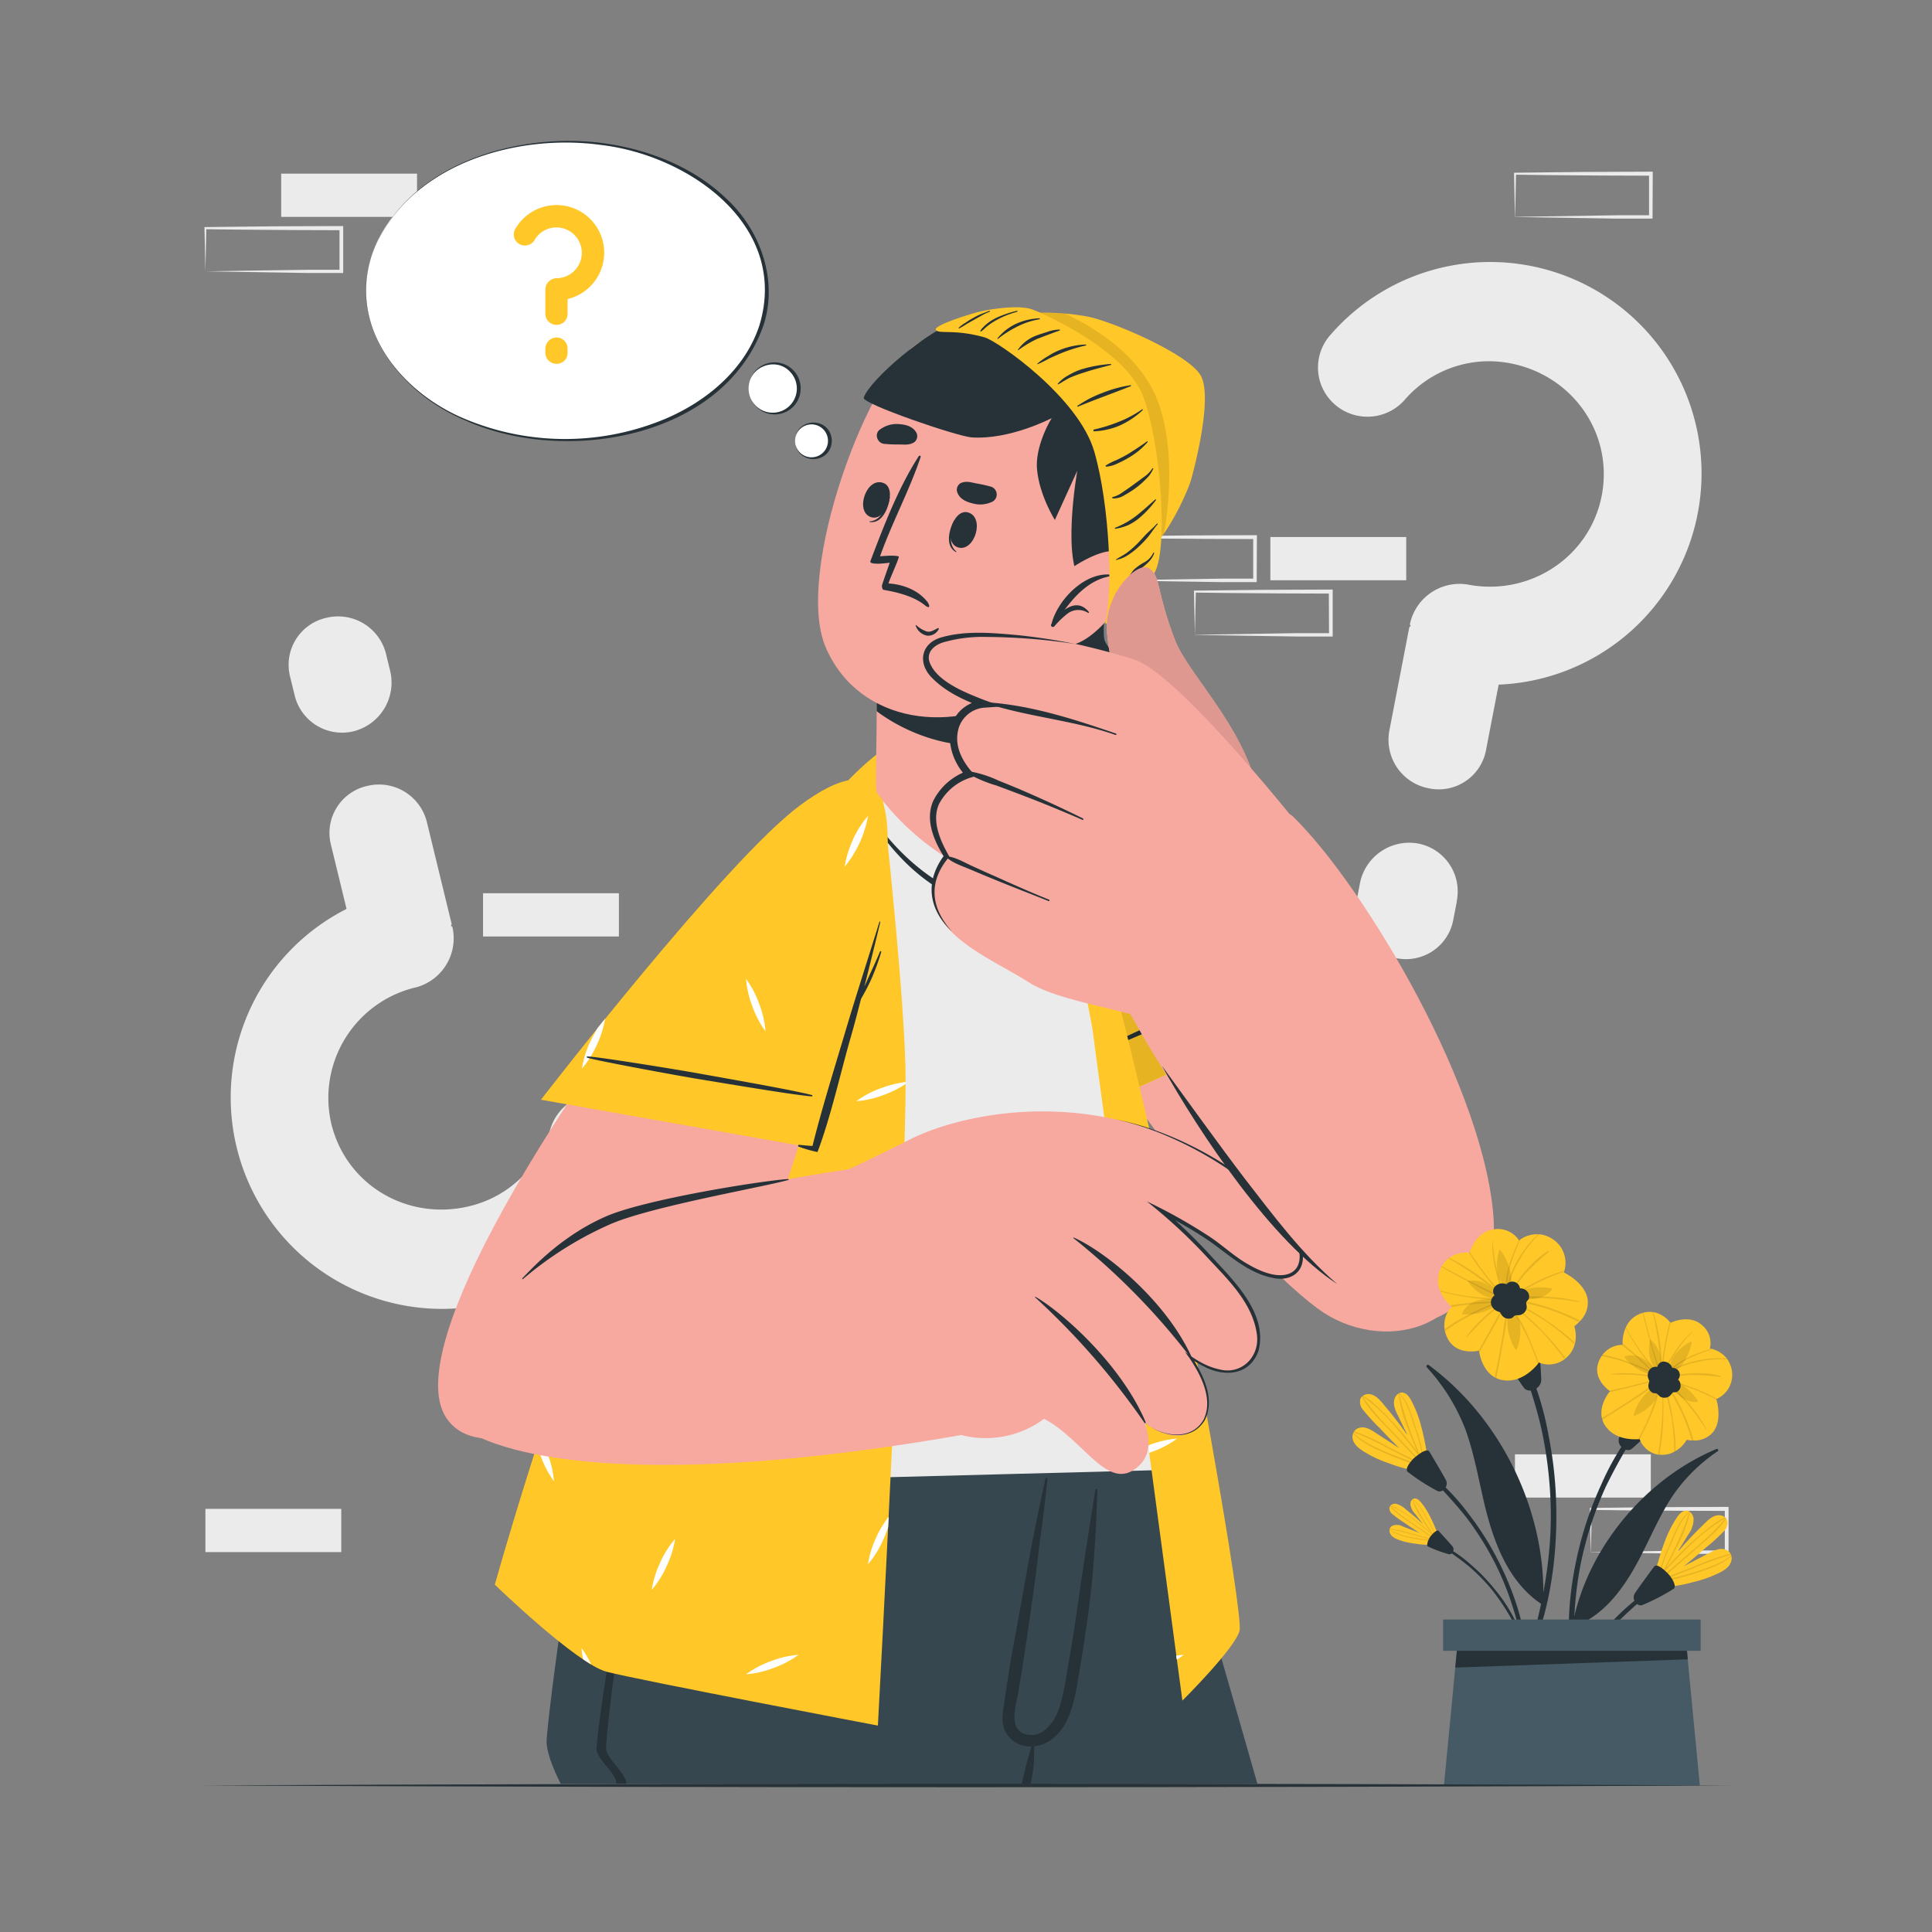 <svg xmlns="http://www.w3.org/2000/svg" viewBox="0 0 500 500"><rect x="0" y="0" width="500" height="500" fill="#808080" stroke="none"/><g id="freepik--background-complete--inject-24"><rect x="392.07" y="376.37" width="35.16" height="11.19" transform="translate(819.3 763.94) rotate(180)" style="fill:#ebebeb"></rect><rect x="125.02" y="231.17" width="35.16" height="11.19" transform="translate(285.19 473.53) rotate(180)" style="fill:#ebebeb"></rect><path d="M411.68,401.67c5.84-.09,20.81-.34,26.45-.41l8.71,0-.46.45,0-11.19.5.5c-5.84,0-20.73-.07-26.37-.15l-8.79-.11.24-.24-.24,11.19Zm0,0-.23-11.19v-.23h.24c4.39-.06,13.2-.16,17.58-.2l17.58-.07h.5v.5l0,11.19v.46h-.45l-8.87,0c-5.6-.06-20.5-.32-26.29-.42Z" style="fill:#ebebeb"></path><path d="M289.63,150.16c5.84-.09,20.81-.34,26.45-.41l8.71,0-.46.45,0-11.19.5.5c-5.84,0-20.73-.07-26.37-.15l-8.79-.11.24-.24-.24,11.19Zm0,0L289.39,139v-.23h.24c4.39-.06,13.2-.16,17.58-.2l17.58-.07h.5v.5l-.05,11.19v.46h-.45l-8.87,0c-5.6-.06-20.5-.32-26.29-.42Z" style="fill:#ebebeb"></path><path d="M309.24,164.27c5.84-.09,20.81-.34,26.45-.41l8.71,0-.45.45-.05-11.19.5.5c-5.84,0-20.73-.07-26.37-.15l-8.79-.11.24-.24-.24,11.19Zm0,0L309,153.08v-.23h.24c4.39-.06,13.2-.16,17.58-.2l17.58-.07h.5v.5l0,11.19v.46h-.45l-8.87,0c-5.6-.06-20.5-.32-26.29-.42Z" style="fill:#ebebeb"></path><rect x="328.78" y="138.97" width="35.16" height="11.19" transform="translate(692.71 289.14) rotate(180)" style="fill:#ebebeb"></rect><rect x="53.16" y="390.48" width="35.16" height="11.19" transform="translate(141.48 792.16) rotate(180)" style="fill:#ebebeb"></rect><rect x="72.77" y="44.93" width="35.16" height="11.19" transform="translate(180.7 101.06) rotate(180)" style="fill:#ebebeb"></rect><path d="M53.16,70.23c5.84-.1,20.81-.35,26.45-.41l8.71,0-.46.45,0-11.19.5.5c-5.84,0-20.73-.07-26.37-.15l-8.79-.11L53.4,59l-.24,11.19Zm0,0L52.92,59v-.23h.24c4.39-.06,13.19-.16,17.58-.2l17.58-.07h.5V59l0,11.19v.46h-.45l-8.87,0c-5.6-.07-20.51-.32-26.29-.42Z" style="fill:#ebebeb"></path><path d="M392.07,56.12c5.84-.1,20.81-.34,26.45-.41l8.71,0-.46.45,0-11.19.5.5c-5.84,0-20.73-.07-26.37-.15l-8.79-.11.24-.24-.24,11.19Zm0,0-.24-11.19V44.7h.24c4.39-.06,13.2-.16,17.58-.2l17.58-.07h.5v.5l-.05,11.19v.46h-.45l-8.87,0c-5.6-.07-20.5-.32-26.29-.42Z" style="fill:#ebebeb"></path><path d="M387.84,177.23l-3.21,16.62A12.45,12.45,0,0,1,369.69,204,12.78,12.78,0,0,1,359.58,189l5.13-26.59c.05-.25.31-.2.36-.46-.21-.3-.21-.3-.16-.56a13.13,13.13,0,0,1,14.94-10.11c16.1,3.1,31.61-7.16,34.67-23,3.1-16.1-7.52-31.14-23.63-34.25a28.8,28.8,0,0,0-27.25,9.33,12.84,12.84,0,0,1-18.27,1.25,12.68,12.68,0,0,1-1-18,54.71,54.71,0,1,1,43.5,90.57Zm-10.8,56-.89,4.6a12.45,12.45,0,0,1-14.94,10.11A12.77,12.77,0,0,1,351.11,233l.88-4.6a13,13,0,0,1,14.94-10.11A12.61,12.61,0,0,1,377,233.21Z" style="fill:#ebebeb"></path><path d="M89.69,235.24l-4-16.45a12.46,12.46,0,0,1,9.39-15.4,12.77,12.77,0,0,1,15.4,9.38l6.4,26.31c.06.25-.2.31-.14.57.32.18.32.18.38.44a13.13,13.13,0,0,1-9.37,15.41,29.39,29.39,0,0,0-22,35.34c3.88,15.93,19.79,25.19,35.74,21.32a28.77,28.77,0,0,0,20.9-19.82,12.83,12.83,0,0,1,16.09-8.73,12.67,12.67,0,0,1,8.41,15.9,54.71,54.71,0,1,1-77.23-64.27Zm-13.46-55.4-1.11-4.55a12.46,12.46,0,0,1,9.39-15.41,12.77,12.77,0,0,1,15.4,9.39l1.11,4.55a13,13,0,0,1-9.38,15.4A12.61,12.61,0,0,1,76.23,179.84Z" style="fill:#ebebeb"></path></g><g id="freepik--Character--inject-24"><path d="M325.41,461.63H216.48c-.9-3.51-1.77-7-2.64-10.35-1-3.91-2-7.72-2.91-11.43-.2-.83-.43-1.66-.63-2.47q-1.08-4.28-2.11-8.31c-.42-1.65-.83-3.26-1.23-4.86s-.83-3.23-1.23-4.79c-.11-.42-.21-.83-.32-1.23s-.22-.9-.33-1.34-.28-1.08-.41-1.61v0c-.16-.56-.29-1.12-.43-1.67-.28-1.05-.54-2.08-.79-3.09-.39-1.49-.76-2.95-1.12-4.38-.15-.62-.32-1.24-.47-1.85-.26-1-.51-2-.74-2.91-.17-.63-.32-1.25-.47-1.86-.65-2.5-1.24-4.85-1.8-7-.15-.58-.29-1.15-.44-1.7-.23-1-.47-1.86-.69-2.75-.15-.55-.29-1.09-.41-1.61-.49-1.88-.93-3.59-1.3-5.1-.11-.4-.21-.78-.3-1.16-.25-1-.49-1.87-.68-2.66-.08-.32-.15-.62-.23-.9s-.16-.6-.23-.87-.09-.38-.13-.55-.14-.52-.2-.74a2,2,0,0,0-.08-.33c-.17-.65-.25-1-.25-1h106s3.49,12,9.08,31.44c1.13,3.95,2.36,8.21,3.67,12.74C316.41,430.18,320.74,445.29,325.41,461.63Z" style="fill:#37474f"></path><path d="M234.32,461.63H231.6q-6-25-11.72-50.15-1.37-6.11-2.71-12.23c-.08-.39-.16-.76-.25-1.15a.17.17,0,0,1,.32-.08c0,.13.07.25.11.37,1.23,4.38,2.46,8.77,3.66,13.16C225.61,428.2,230,444.9,234.32,461.63Z" style="fill:#263238"></path><path d="M296.5,373.07l-4.68,23.42L288,415.7l-6.52,32.75-.68,3.35-1.12,5.59-.84,4.24H216.47q-1.33-5.28-2.63-10.35c-1-3.91-2-7.72-2.91-11.43-.2-.83-.43-1.66-.63-2.47q-1.08-4.28-2.11-8.31c-.42-1.65-.83-3.26-1.23-4.86s-.83-3.23-1.23-4.79c-.11-.42-.21-.83-.32-1.23s-.22-.9-.33-1.34-.28-1.08-.41-1.61v0c-.16-.56-.29-1.12-.43-1.67-.28-1.05-.54-2.08-.79-3.09-.39-1.49-.76-2.95-1.12-4.38-.16-.63-.32-1.24-.47-1.85-.26-1-.51-2-.74-2.91-.17-.63-.32-1.25-.47-1.86-.65-2.5-1.24-4.85-1.8-7-.15-.58-.29-1.15-.44-1.7-.23-1-.47-1.86-.69-2.75-.15-.55-.29-1.09-.41-1.61-.49-1.88-.93-3.59-1.3-5.1-.11-.4-.21-.78-.3-1.16-.25-1-.49-1.87-.68-2.66-.08-.32-.15-.62-.23-.9s-.16-.6-.23-.87-.09-.38-.13-.55-.14-.52-.2-.74a2,2,0,0,0-.08-.33c-.17-.65-.25-1-.25-1Z" style="fill:#263238"></path><path d="M296.52,373v.05c0,.57-.45,6.9-1.47,16.55-.29,2.81-.63,5.9-1,9.22-.62,5.23-1.4,11-2.35,17.1-1.63,10.64-3.75,22.25-6.52,33.6-1,4.08-2,8.13-3.2,12.09l-136.86.05s-4-7.54-3.65-11.53c1.25-16,10.61-77.08,10.61-77.08L276.2,373Z" style="fill:#37474f"></path><path d="M284,385.6c-.15,4.9-.36,9.79-.68,14.66-.33,5.29-.81,10.56-1.5,15.83a5.73,5.73,0,0,1-.07.58c-.65,4.94-1.38,9.87-2.22,14.78-.79,4.59-1.37,9.53-3.4,13.77a13.55,13.55,0,0,1-3.2,4.32,9.49,9.49,0,0,1-4.38,2.26,5.27,5.27,0,0,1-.81.14h-.23a.33.33,0,0,1,.15.29c-.06,1.65,0,3.32-.2,4.94,0,.07,0,.14,0,.21-.17,1.42-.43,2.83-.69,4.24h-2.35s0-.06,0-.08c.41-1.55.76-3.11,1.14-4.67s.94-3.15,1.31-4.76A.3.3,0,0,1,267,452a7.3,7.3,0,0,1-7.07-4.43c-.79-2.1-.43-4.28-.11-6.44.43-2.8.84-5.6,1.27-8.4.8-5.15,1.83-10.25,2.74-15.37l.42-2.33c1.83-10.42,3.75-20.84,6.06-31.17.08-.43.18-.85.27-1.28a.26.26,0,0,1,.5.07c-.07.69-.14,1.39-.22,2.08q-.6,5.94-1.42,11.85c-.66,4.62-1.12,9.27-1.77,13.9-.22,1.57-.44,3.14-.67,4.72-1.07,7.6-2.17,15.21-3.47,22.79-.61,3.52-2.8,9.82,2.26,10.92a5.25,5.25,0,0,0,3.44-.43c2.25-1.12,3.89-3.69,4.71-5.95,1.43-4,1.94-8.48,2.69-12.67q1.25-7,2.21-13.93v0c.83-5.81,1.68-11.6,2.59-17.4q.69-4.44,1.4-8.86l.66-4.1C283.5,385.23,284,385.31,284,385.6Z" style="fill:#263238"></path><path d="M175.11,422A68.85,68.85,0,0,0,192,419.71c2.54-.65,5.05-1.47,7.55-2.28a19.86,19.86,0,0,0,6.81-3.42c3.84-3.31,5.63-8.53,7.29-13.15a124.71,124.71,0,0,0,4.43-16c.06-.27.45-.18.45.07a61.72,61.72,0,0,1-2.29,18.13c-1.38,5-3.23,10.59-7.27,14.1-4.26,3.69-10,5-15.48,5.65a71.21,71.21,0,0,1-18.39-.25A.31.31,0,0,1,175.11,422Z" style="fill:#263238"></path><path d="M165.63,385.05c-.31,7.66-8,52.16-8.77,67.31-.13,2.71,5.36,6.56,5.22,9.27h-2.57c.18-2.65-5.28-6.44-5.11-9.09,1-15.25,10-59.86,10.57-67.51A.33.33,0,0,1,165.63,385.05Z" style="fill:#263238"></path><path d="M273.64,203.88c23.43,17.91,105.71,84,107.75,115.33,1.67,25.44-24.18,31.42-40.4,19.43-22-16.29-63.53-70.46-80.28-109.78C251.46,207.13,250.61,186.27,273.64,203.88Z" style="fill:#f7a9a0"></path><path d="M286.87,284.85l64.84-29.27s-61.6-48.24-83.73-57.31c-24.89-10.21-24.67,4.75-15,28.43S286.87,284.85,286.87,284.85Z" style="fill:#FFC727"></path><path d="M351.71,255.58l-64.85,29.27S262.65,250.38,253,226.7s-9.89-38.64,15-28.43c1.25.52,2.64,1.16,4.15,1.91l1.84,1,0,0c8.29,4.39,19.36,11.67,30.55,19.47l.61.43c8.82,6.18,17.7,12.67,25.3,18.33l3.19,2.4C344.28,249.76,351.71,255.58,351.71,255.58Z" style="fill:#FFC727"></path><path d="M351.71,255.58l-64.85,29.27S262.65,250.38,253,226.7s-9.89-38.64,15-28.43c1.25.52,2.64,1.16,4.15,1.91l1.84,1,0,0c8.29,4.39,19.36,11.67,30.55,19.47l.61.43c8.82,6.18,17.7,12.67,25.3,18.33l3.19,2.4C344.28,249.76,351.71,255.58,351.71,255.58Z" style="fill:#FFC727"></path><path d="M339.48,246.18h0a20.38,20.38,0,0,0-2.12-.41,25.24,25.24,0,0,0,6.2,3.88l1.1.47Zm-87.83-50.63h0a6.13,6.13,0,0,0-2,1.11c.41.22.82.42,1.24.62a25.67,25.67,0,0,0,7,2.17A26,26,0,0,0,251.65,195.55Zm44.58,64.23a26.08,26.08,0,0,0-3.41-6.47,28.18,28.18,0,0,0,5,13.6A25.36,25.36,0,0,0,296.23,259.78ZM277.31,223.4a25.55,25.55,0,0,0-6.47,3.4,25.72,25.72,0,0,0,7.13-1.63,25.43,25.43,0,0,0,6.47-3.41A25.65,25.65,0,0,0,277.31,223.4Z" style="fill:#fff"></path><path d="M337.39,248.18c-2.4.67-22.75,9.47-27.13,11.48s-22.37,10-26.73,12.51a.17.17,0,0,0,.13.32c4.72-1.58,22.89-9.64,27.39-11.59s24.45-11.12,26.51-12.43C337.73,248.36,337.56,248.14,337.39,248.18Z" style="fill:#263238"></path><path d="M304.41,276.93l-17.55,7.92S262.65,250.38,253,226.7c-7.13-17.47-9.12-30.2.32-31.57Z" style="opacity:0.1"></path><path d="M302.8,380.39l-152.46,4s-7.51-7.77-6.37-16.93c4.21-33.83,58-152.4,78.92-166.65,9.37-6.38,29.44-11.37,40.6-3,17.34,13,34.56,105.89,44.39,158.32C310.69,371.14,302.9,380.24,302.8,380.39Z" style="fill:#ebebeb"></path><path d="M223.81,208.45c5.3,8.71,12.59,16.18,20.88,20.86,4.19,2.37,8.71,4.14,13.3,4.13a10.9,10.9,0,0,0,6.81-1.91,14.16,14.16,0,0,0,4.06-6.07,30.65,30.65,0,0,0,1.86-8.47,76.57,76.57,0,0,0,.21-9.94c0-.13.17-.11.17,0,.15,3.15.52,6.29.45,9.44a33.65,33.65,0,0,1-1.05,8.18,18.29,18.29,0,0,1-3.39,6.82,10,10,0,0,1-6.48,3.45c-4.8.71-9.78-.69-14.32-3a49.65,49.65,0,0,1-12.24-9,57.94,57.94,0,0,1-10.51-14.4C223.46,208.4,223.7,208.28,223.81,208.45Z" style="fill:#263238"></path><path d="M227.2,195s6.4,55.18,7.12,80.79-7.12,170.79-7.12,170.79S164.79,434.71,157,432.65s-28.94-22.54-28.94-22.54S176.92,233.72,227.2,195Z" style="fill:#FFC727"></path><path d="M220.73,217.3a25.66,25.66,0,0,0-2.16,7,28.44,28.44,0,0,0,6.05-13.18A25.89,25.89,0,0,0,220.73,217.3Zm-29,90.52a25.63,25.63,0,0,0-2.17,7,25.47,25.47,0,0,0,3.89-6.2,26,26,0,0,0,2.16-7A26,26,0,0,0,191.71,307.82Zm-20.9,96.64a25.67,25.67,0,0,0-2.17,7,25.1,25.1,0,0,0,3.89-6.2,25.66,25.66,0,0,0,2.16-7A25.85,25.85,0,0,0,170.81,404.46Zm55.95-6.6a25.72,25.72,0,0,0-2.16,7,25.54,25.54,0,0,0,3.88-6.2,34.17,34.17,0,0,0,1.37-3.52v0c0-.87.08-1.75.13-2.64A27.94,27.94,0,0,0,226.76,397.86Zm-55.07-52.24a25.27,25.27,0,0,0-7-2.16,28.27,28.27,0,0,0,13.19,6A26,26,0,0,0,171.69,345.62Zm24.79-85.84a26.08,26.08,0,0,0-3.41-6.47,25.73,25.73,0,0,0,1.64,7.13,25.43,25.43,0,0,0,3.41,6.47A25.73,25.73,0,0,0,196.48,259.78Zm30,79.57a26.08,26.08,0,0,0-3.41-6.47A26.08,26.08,0,0,0,224.7,340a25.43,25.43,0,0,0,3.41,6.47A25.72,25.72,0,0,0,226.48,339.35Zm-76,87.15a19.56,19.56,0,0,0,.41,2.92c.72.48,1.4.92,2.06,1.32A22.19,22.19,0,0,0,150.48,426.5Zm-8.77-50.25a31.69,31.69,0,0,0-2-4.35c-.22.71-.45,1.42-.67,2.11.26,1,.57,1.94.91,2.9a26.08,26.08,0,0,0,3.41,6.47A25.29,25.29,0,0,0,141.71,376.25Zm57.8,53.65a26.08,26.08,0,0,0-6.47,3.41,25.73,25.73,0,0,0,7.13-1.64,25.43,25.43,0,0,0,6.47-3.41A25.65,25.65,0,0,0,199.51,429.9Zm-1.72-56a25.27,25.27,0,0,0-6.47,3.41,26,26,0,0,0,7.12-1.64,25.33,25.33,0,0,0,6.48-3.41A25.65,25.65,0,0,0,197.79,373.94Zm30.27-92.32a26.08,26.08,0,0,0-6.47,3.41,26,26,0,0,0,7.13-1.63,27.61,27.61,0,0,0,5.65-2.82v-.52A26.74,26.74,0,0,0,228.06,281.62Z" style="fill:#fff"></path><path d="M263.49,197.79c7.44,9.26,18.52,63.34,19.28,68.86S306,440.12,306,440.12,319.74,426.47,320.8,422s-13.42-85.38-20.12-115.49c-7.56-34-19.27-83.47-27.18-95.19C268,203.1,263.49,197.79,263.49,197.79Z" style="fill:#FFC727"></path><path d="M278.8,222.89c-.5.17-1,.33-1.49.51a31.49,31.49,0,0,0-3.85,1.73l.33,1.26a32.88,32.88,0,0,0,4.18-1.22l1.44-.58Zm18.73,151.05-.39.15c.09.63.18,1.26.26,1.89l.79-.27a25.27,25.27,0,0,0,6.47-3.41A25.73,25.73,0,0,0,297.53,373.94Zm6.88,54.55c0,.35.1.68.14,1a18,18,0,0,0,1.84-1.24A18.45,18.45,0,0,0,304.41,428.49Zm-13-120.67a25.62,25.62,0,0,0-2.16,7,28.42,28.42,0,0,0,6-13.19A26.09,26.09,0,0,0,291.45,307.82Z" style="fill:#fff"></path><path d="M193.27,223c-42.73,51.59-90.53,124.58-77.8,143.9,14.19,21.52,75.85-27.75,77.52-31.29,1.87-4,19.26-50.63,29.54-97.17C233.81,187.38,203.83,210.22,193.27,223Z" style="fill:#f7a9a0"></path><path d="M119.15,369.29c15.31,10.34,57.55,14.72,129.66,2.09,10-1.75-10.12-71.3-20.87-70-13.54,1.66-65.73,11-69.46,12.21C127,323.47,108.77,362.27,119.15,369.29Z" style="fill:#f7a9a0"></path><path d="M209.39,307.16s4.37-1.37,26.26-12.35c15.13-7.59,56.86-16.41,92.23,15.42,13.56,12.2,10.92,27-5.41,16.87C311,319.93,303.61,314,299.2,312.69c0,0,6.95,19.55,0,29.39-3.08,4.4-11.78,16.2-19.87,24.43a46.94,46.94,0,0,1-4.9-3.31,25.28,25.28,0,0,1-25.66,8.18Z" style="fill:#f7a9a0"></path><path d="M251.25,289.87c8.59,2.22,26.73,7.23,40.14,16.49,14.89,10.28,40.82,34.1,33.11,45-5.65,8-16.34-.22-16.34-.22s8.64,12.1,1.95,18.22c-6.09,5.57-14-1.29-14-1.29s4,8.24-2.93,12.48c-8.3,5.1-15.27-13-28.14-15.12C262.17,365,251.25,289.87,251.25,289.87Z" style="fill:#f7a9a0"></path><path d="M277.9,320.28c7.74,3.41,23.33,15.67,30.3,30.5.15.34,0,.64-.22.36a177.57,177.57,0,0,0-30.18-30.72C277.72,320.36,277.81,320.24,277.9,320.28Z" style="fill:#263238"></path><path d="M268,335.62c6.37,3.63,21.88,17,28.42,32.25.15.34,0,.63-.24.35a190.75,190.75,0,0,0-28.29-32.47C267.78,335.69,267.88,335.57,268,335.62Z" style="fill:#263238"></path><path d="M296.14,368.22c4.5,3.46,12,4.92,15.34-.79,2.6-5.32-.71-11.65-3.74-16.11l-1.08-1.48c2.63,2,5.56,3.84,8.8,4.52,5.73,1.6,10.57-3.17,9.84-8.91-1.08-8.29-7.62-14.39-13.05-20.25a138.31,138.31,0,0,0-15.45-14.28,136.19,136.19,0,0,1,15.71,8.78c3.75,2.38,6.94,5.58,10.86,7.7,11.36,6.54,17,.05,9.73-10.65-9.13-12.65-29.48-24.09-44.71-27.12,15.64,2.85,35.8,13.79,45.35,26.68,1.88,2.78,3.66,6,3.44,9.52-.28,4.25-4.2,5.78-7.93,4.86-6.8-1.41-11.7-6.49-17.28-10.19a120.68,120.68,0,0,0-11.52-6.64L301,313a149.45,149.45,0,0,1,11.94,11.53c6,6.6,15.3,15.21,12.76,25.07-2.29,6.45-9,6.85-14.31,3.94a23.56,23.56,0,0,1-3.58-2.2l.42-.41c3.12,4.69,6.36,11.12,3.56,16.63-3.5,5.78-11.12,4.24-15.63.63Z" style="fill:#263238"></path><path d="M135.18,330.83c2.54-2.62,10.06-10.94,21.59-16,10.06-4.41,39.83-9.18,47.16-9.7.19,0,.25.2.07.25-6.39,1.82-35,6.76-45.77,11.32A91.85,91.85,0,0,0,135.37,331C135.23,331.11,135.06,331,135.18,330.83Z" style="fill:#263238"></path><path d="M210,297,140,284.61S187.79,222.7,207,208.46c21.62-16,25.08-1.46,21.54,23.87S210,297,210,297Z" style="fill:#FFC727"></path><path d="M196.48,259.78a26.08,26.08,0,0,0-3.41-6.47,25.73,25.73,0,0,0,1.64,7.13,25.43,25.43,0,0,0,3.41,6.47A25.73,25.73,0,0,0,196.48,259.78Zm-41.72,6.15v0a34.53,34.53,0,0,0-2,3.63,25.62,25.62,0,0,0-2.16,7,25.73,25.73,0,0,0,3.88-6.2,26.1,26.1,0,0,0,2.13-6.74Zm66-48.63a25.66,25.66,0,0,0-2.16,7,28.44,28.44,0,0,0,6.05-13.18A25.89,25.89,0,0,0,220.73,217.3Z" style="fill:#fff"></path><path d="M152,273.41c2.49,0,24.38,3.58,29.12,4.45s24.16,4.23,29,5.54a.18.18,0,0,1,0,.35c-5-.38-24.55-3.72-29.4-4.5s-26.43-4.76-28.74-5.52C151.74,273.66,151.85,273.41,152,273.41Z" style="fill:#263238"></path><path d="M206.81,296.28c2.14.22,3.46.3,3.46.3,2.41-9.64,5.5-19.51,8.32-29,2.87-9.7,6-19.29,9-29,0-.15.27-.08.23.07-1.35,5.58-2.71,11.14-4.12,16.68.3-.66.6-1.32.89-2,1.06-2.35,2.17-4.67,3.15-7.06.08-.2.39-.11.32.1a58.65,58.65,0,0,1-2.69,7.31c-.77,1.67-1.64,3.26-2.54,4.85-.83,3.18-1.63,6.35-2.55,9.52-2.8,9.69-5.16,20.65-8.71,30.1a35.12,35.12,0,0,1-4.93-1.42A.25.25,0,0,1,206.81,296.28Z" style="fill:#263238"></path><path d="M262.38,226.59c-9.52,3.24-27.66-10-35.42-21.47-.53-.79-.1-9.63-.08-20.39,0-6.54-.19-13.81-.82-20.44-.14-1.36,42.53,6.12,42.53,6.12s-2.76,14.28-1.58,25.82a14.66,14.66,0,0,0,.55,2.7c0,.12.07.27.1.44C269,204.46,271.58,223.46,262.38,226.59Z" style="fill:#f7a9a0"></path><path d="M268.59,170.41a117.48,117.48,0,0,0-1.87,20.29c-20.19,6.94-36.14-3.82-39.84-6.65,0-6.36-.2-13.36-.82-19.75Z" style="fill:#263238"></path><path d="M286.82,151.7s-1.57,9.85-1.08,13.38,7.8,8,7.8,8-9.15,2.11-11.59,1.22-5.73-7.75-5.73-7.75,2.54,10.68,6,11.63c2.18.59-5.49-.21-5.49-.21a10.37,10.37,0,0,1-6.34-3.87C268.17,170.87,286.82,151.7,286.82,151.7Z" style="fill:#263238"></path><path d="M288.87,115c2.11,15.33-12.41,56.31-24.32,64.05-17.27,11.22-42.15,8.55-50.82-11.43-8.42-19.37,11.45-72.44,24.44-79.12C257.3,78.66,285.76,92.36,288.87,115Z" style="fill:#f7a9a0"></path><path d="M247,134.62c.05-.1.17.21.12.32-1.05,2.72-1.79,6,.38,7.8.07.06,0,.19-.08.15C244.53,141.4,245.57,137,247,134.62Z" style="fill:#263238"></path><path d="M250.46,132.6c4.55,1.22,1.79,10.22-2.42,9.1S246.65,131.59,250.46,132.6Z" style="fill:#263238"></path><path d="M230.27,128.65c0-.11-.26.07-.29.19-.75,2.82-2.08,5.92-4.88,6.09-.09,0-.13.15,0,.17C228.29,135.59,230,131.45,230.27,128.65Z" style="fill:#263238"></path><path d="M228.65,125c-4.39-1.69-7.44,7.22-3.38,8.78S232.33,126.4,228.65,125Z" style="fill:#263238"></path><path d="M256.45,125.94a37.87,37.87,0,0,0-3.77-.83c-1.46-.3-2.58-.69-4-.11a2,2,0,0,0-1,2.22c.54,1.81,2.22,2.62,4,3.05a7.2,7.2,0,0,0,5.2-.46A2.12,2.12,0,0,0,256.45,125.94Z" style="fill:#263238"></path><path d="M228.75,114.86a35.6,35.6,0,0,0,3.86.17c1.48,0,2.66.24,4-.58a2,2,0,0,0,.61-2.35c-.85-1.69-2.65-2.2-4.43-2.33a7.21,7.21,0,0,0-5,1.35C226.17,112.19,227,114.63,228.75,114.86Z" style="fill:#263238"></path><path d="M239.36,156.64c-3.09-2.51-7.76-3.48-10.75-4-.3-.15-.4-.87-.35-1.19v0c0-.1,2-5.83,2-5.83-.9.15-5.4.68-5-.4,3.42-9,7.23-19,12.53-27.19a.27.27,0,0,1,.48.22c-2.95,8.77-7.42,17-10.51,25.71,1.4-.08,3.73-.32,4.83.05.28.18-2.45,6.05-2.65,7,0,0,6.14.08,9.81,4.44C240.74,156.57,240.84,157.83,239.36,156.64Z" style="fill:#263238"></path><path d="M242.7,162.56c-.86.43-1.81,1.11-2.83.88a7.76,7.76,0,0,1-2.74-1.64.1.1,0,0,0-.16.1,3.88,3.88,0,0,0,3,2.61,3.09,3.09,0,0,0,3-1.74C243,162.62,242.83,162.5,242.7,162.56Z" style="fill:#263238"></path><path d="M280.8,151.55c-6.49-4.46-2-29.73-2-29.73L273,134.57s-4-6.31-4.62-13.11c-.43-4.85,2.14-10.58,3.81-13.26,0,0-10.74,5.66-20.72,5-3.67-.24-28.46-8.71-27.94-10.26C225,98.34,240.34,85.21,248,83.06c8.83-2.48,20.7-3.76,33.62,6.91s13.6,21.52,13.31,29.65S283.18,153.19,280.8,151.55Z" style="fill:#263238"></path><path d="M273.65,149.67s13-10.75,18.13-5.76-7.22,22.38-15,23.07a7.49,7.49,0,0,1-8.6-6.56Z" style="fill:#f7a9a0"></path><path d="M288.12,148.81c.11,0,.09.19,0,.2-5.53.64-9.43,4.53-12.59,8.81,2-1.43,4.29-1.88,6.27.56.1.13-.08.3-.21.23a4.62,4.62,0,0,0-5.32.2,22.83,22.83,0,0,0-3.43,3.31c-.36.38-1.09-.08-.78-.55a.61.61,0,0,1,.07-.1C273.74,155.09,281.12,147.56,288.12,148.81Z" style="fill:#263238"></path><path d="M263.82,81.28a61.1,61.1,0,0,1,17.77.67c6.51,1.34,25.7,9.56,29.08,15.11s-1.68,24.54-2.48,27.3-7.59,18.76-14.88,20.71,1.62-26.14-4.62-38.58S263.82,81.28,263.82,81.28Z" style="fill:#FFC727"></path><path d="M263.81,81.28s18.64,12.77,24.87,25.21S286,147,293.32,145.07c3.21-.85,5.36-3,7.92-7,1.53-8.57,2.53-22.33-1.29-33.4-3.57-10.37-13.11-18.23-24.38-23.54A69.94,69.94,0,0,0,263.81,81.28Z" style="opacity:0.1"></path><path d="M286.06,161.07c2-7.61,1.2-30.07-2.85-44.17S258.12,88.22,254.8,87.3c-8.07-2.23-11.56-.75-12.58-1.88s9.16-4.31,11.84-4.89,9.73-1.69,13.14-.43,23.9,10.56,28.53,22.22,6.93,40.71,2.72,46.51c-1,1.4-3.42,1.7-4.83,3.68-1.85,2.6-3.6,5.75-5.16,7.48C287.2,161.38,285.89,161.73,286.06,161.07Z" style="fill:#FFC727"></path><path d="M283.13,111.16a40.5,40.5,0,0,0,6.42-2,29.46,29.46,0,0,0,6-3.2c.13-.1.3.08.18.19a22.08,22.08,0,0,1-5.8,3.91,18.74,18.74,0,0,1-6.75,1.56C282.91,111.61,282.89,111.21,283.13,111.16Z" style="fill:#263238"></path><path d="M288.66,153.67c.39-.46.9-.82,1.33-1.25a10.12,10.12,0,0,0,1.32-1.6,17.75,17.75,0,0,1,2.07-3.32,13.64,13.64,0,0,1,2.58-1.88,5.25,5.25,0,0,0,2.49-2.52.13.13,0,0,1,.25.08c-.76,2.26-2.82,3.34-4.45,4.9-1,1-1.48,2.38-2.33,3.51a6.15,6.15,0,0,1-3,2.44C288.72,154.07,288.52,153.84,288.66,153.67Z" style="fill:#263238"></path><path d="M288.82,144.77c1-.61,2-1.11,2.95-1.81a25.75,25.75,0,0,0,2.54-2.24c.79-.78,1.51-1.63,2.28-2.43.92-.94,2-1.79,2.82-2.77.11-.13.28.07.17.19-.89,1-1.62,2.2-2.48,3.26a26.83,26.83,0,0,1-2.45,2.55A17.94,17.94,0,0,1,292,143.6a8.32,8.32,0,0,1-3.12,1.3A.07.07,0,0,1,288.82,144.77Z" style="fill:#263238"></path><path d="M288.59,136.59a22.39,22.39,0,0,0,5.6-3.2c1.64-1.3,3.22-2.72,4.78-4.13.1-.1.29.05.19.17a26.94,26.94,0,0,1-4.47,4.77,14.27,14.27,0,0,1-2.7,1.7,14.56,14.56,0,0,1-3.31.94C288.54,136.87,288.44,136.65,288.59,136.59Z" style="fill:#263238"></path><path d="M288,128.63a7.67,7.67,0,0,0,2.65-1.32c.92-.61,1.84-1.25,2.73-1.91s1.73-1.26,2.58-1.9a7.64,7.64,0,0,0,2.26-2.27c.07-.13.29,0,.23.11a7.7,7.7,0,0,1-1.84,2.61,20.53,20.53,0,0,1-2.67,2.34,25.77,25.77,0,0,1-2.95,1.87,5.12,5.12,0,0,1-2.95.83A.18.18,0,0,1,288,128.63Z" style="fill:#263238"></path><path d="M288.89,119.09c.92-.44,1.83-.89,2.71-1.4s1.73-1.07,2.58-1.63,1.78-1.17,2.63-1.82a.13.13,0,0,1,.17.2,20.1,20.1,0,0,1-2.29,2.23,22.19,22.19,0,0,1-2.6,1.79,24.38,24.38,0,0,1-2.78,1.44,8.11,8.11,0,0,1-3,.87.18.18,0,0,1-.11-.32A15,15,0,0,1,288.89,119.09Z" style="fill:#263238"></path><path d="M278.86,105c1.05-.66,2.07-1.31,3.17-1.88a33.21,33.21,0,0,1,3.46-1.51,32.83,32.83,0,0,1,7.08-1.92c.14,0,.24.18.09.24-4.53,1.81-9.15,3.44-13.67,5.3A.13.13,0,0,1,278.86,105Z" style="fill:#263238"></path><path d="M276.53,97.11a16.52,16.52,0,0,1,3.34-1.53,34.69,34.69,0,0,1,7.57-1.38.13.13,0,0,1,.06.25c-2.37.63-4.74,1.21-7.06,2A31.55,31.55,0,0,0,277,97.7c-1.1.5-2.07,1.22-3.14,1.77-.08,0-.19-.06-.13-.14A9.29,9.29,0,0,1,276.53,97.11Z" style="fill:#263238"></path><path d="M271.34,92.1a16.88,16.88,0,0,1,3.14-1.6A19.85,19.85,0,0,1,281,89.16c.15,0,.16.22,0,.25a39.59,39.59,0,0,0-6.38,2c-1,.42-2.05.89-3.07,1.35a32.61,32.61,0,0,1-3,1.5c-.09,0-.14-.09-.08-.15A18,18,0,0,1,271.34,92.1Z" style="fill:#263238"></path><path d="M268.12,86.87c1-.37,2-.68,3-1a9.82,9.82,0,0,1,3.07-.58.13.13,0,0,1,0,.26c-1.93.69-3.86,1.43-5.77,2.16a26.92,26.92,0,0,0-4.87,2.91c-.07.05-.16,0-.11-.12A10,10,0,0,1,268.12,86.87Z" style="fill:#263238"></path><path d="M263,83.78a16.21,16.21,0,0,1,6-1.41c.15,0,.17.24,0,.26a20,20,0,0,0-5.67,1.86,28,28,0,0,0-5.05,3.2c-.08.06-.21,0-.14-.12A13.42,13.42,0,0,1,263,83.78Z" style="fill:#263238"></path><path d="M254.52,84.62a8.84,8.84,0,0,1,1-.91,12.56,12.56,0,0,1,2.34-1.46,27.58,27.58,0,0,1,5.32-1.81c.16,0,.22.21.06.25a23.14,23.14,0,0,0-5.08,2,18.43,18.43,0,0,0-2.27,1.43c-.35.26-.69.54-1,.83a6.42,6.42,0,0,1-1,.84.13.13,0,0,1-.18-.15A3.34,3.34,0,0,1,254.52,84.62Z" style="fill:#263238"></path><path d="M249.91,83.5a18.27,18.27,0,0,1,1.93-1.2,15.9,15.9,0,0,1,2-1c.72-.29,1.46-.54,2.17-.85.17-.08.26.17.08.24a14,14,0,0,0-2.1,1c-.64.37-1.28.72-1.92,1.08l-1.92,1.09a18.93,18.93,0,0,1-1.94,1.14c-.11,0-.19-.08-.11-.17A9.54,9.54,0,0,1,249.91,83.5Z" style="fill:#263238"></path><path d="M355.27,339c17.14,11.13,32-8.3,31.33-22.55-1.6-33.47-33.33-87-52.05-105.21-7-6.8-50.73,32.19-46.75,41.82C292.14,263.55,323.38,318.27,355.27,339Z" style="fill:#f7a9a0"></path><path d="M300.68,275.8c6.34,8.69,15.1,20.89,21.53,29.31,7.4,9.54,14.65,19.33,23.88,27.21-16.84-10.9-35.53-38.84-45.41-56.52Z" style="fill:#263238"></path><path d="M290.38,190.83c1.61-6.31-3.78-19.37-3.94-28.47s8-17.2,11-15.24,1.76,5.95,6.72,18.71c3.2,8.21,16.7,21.3,20.83,37C327.1,210.67,288.77,197.15,290.38,190.83Z" style="fill:#f7a9a0"></path><path d="M290.38,190.83c1.61-6.31-3.78-19.37-3.94-28.47s8-17.2,11-15.24,1.76,5.95,6.72,18.71c3.2,8.21,16.7,21.3,20.83,37C327.1,210.67,288.77,197.15,290.38,190.83Z" style="fill:#f7a9a0"></path><path d="M290.38,190.83c1.61-6.31-3.78-19.37-3.94-28.47s8-17.2,11-15.24,1.76,5.95,6.72,18.71c3.2,8.21,16.7,21.3,20.83,37C327.1,210.67,288.77,197.15,290.38,190.83Z" style="opacity:0.1"></path><path d="M239.92,168.74c-2.94,7.6,16.4,13.26,16.4,13.26s-5.53,1-8.63,5.47c-3.56,5.07,2.83,12.86,2.83,12.86a18.56,18.56,0,0,0-8.18,7.22c-2.91,5.19,2.41,14,2.41,14s-3.87,4.81-3.19,10.88c1.15,10.37,16.08,16.26,24.6,21.74,9.13,5.87,31.13,7.53,36.11,12.42l33.86-52.95s-31.08-39.17-42.52-42.92C284,167.55,244.41,157.14,239.92,168.74Z" style="fill:#f7a9a0"></path><path d="M256.55,181.84c11.05.9,21.86,4.44,32.25,8a.19.19,0,0,1-.13.36c-10.29-3.63-21.8-4.6-32.22-7.81A.27.27,0,0,1,256.55,181.84Z" style="fill:#263238"></path><path d="M251.09,199.66a28.92,28.92,0,0,1,7.2,2.3c2.48,1,4.95,2,7.41,3.08q7.37,3.21,14.58,6.78c.21.11.1.46-.13.36-4.9-2.12-9.83-4.17-14.82-6.08q-3.75-1.44-7.51-2.82a34.14,34.14,0,0,1-7-2.92A.39.39,0,0,1,251.09,199.66Z" style="fill:#263238"></path><path d="M245,221.61c2.18.16,4.41,1.51,6.37,2.41q3.33,1.53,6.67,3c4.46,2,8.92,4,13.45,5.81.22.1.1.45-.13.36-4.61-1.84-9.24-3.62-13.83-5.5-2.26-.92-4.5-1.86-6.75-2.81-1.91-.81-4.38-1.6-5.89-3.08A.14.14,0,0,1,245,221.61Z" style="fill:#263238"></path><path d="M246.44,241.13c-6.19-5.78-7.19-13-2-19.89l0,.71c-2.67-4.23-5.12-9.71-2.91-14.7a15.63,15.63,0,0,1,9.06-7.81l-.43,1.59c-5.35-5.33-6.64-15.5,1.29-19.08a9.45,9.45,0,0,1,3.21-.78l-.28,1.89c-5-1.88-9.83-4.06-13.53-8-3.46-3.86-2.26-8.72,2.85-10.13,6.31-1.78,13-1.15,19.38-.59a153.12,153.12,0,0,1,15.24,2.33,159.25,159.25,0,0,0-23-1.83,37.06,37.06,0,0,0-11.21,1.4c-2.2.69-4.19,2.29-3.65,4.76,1.56,5.32,9.69,8.38,14.5,10.26l4.46,1.57-4.74.32a7.56,7.56,0,0,0-6.87,6.69c-.62,4.15,1.89,8.19,4.72,11l-1.48.45a14,14,0,0,0-8,6.73c-2,4.29.22,9.4,2.41,13.26l.24.39-.26.33c-5.31,6.44-4.5,13.11,1,19.14Z" style="fill:#263238"></path></g><g id="freepik--Plant--inject-24"><path d="M354,376.28a30,30,0,0,0,5.53,2.44,33.78,33.78,0,0,0,5.62,1.65,2.92,2.92,0,0,0,2.62-.76,1.89,1.89,0,0,0,.25-.31.2.2,0,0,0,.14-.21s.17-.14.23-.19h0a2,2,0,0,0,.37-.43c.19-.27.34-.59.2-.65a7.27,7.27,0,0,0,0-3.44,58.83,58.83,0,0,0-1.32-5.85,28.72,28.72,0,0,0-2-5.26c-.53-1.06-1.23-2.61-2.54-2.85a1.59,1.59,0,0,0-1.05.16.33.33,0,0,0-.13.07,2.58,2.58,0,0,0-1.08,1.66c-.32,1.42.35,2.88,1,4.13.81,1.71,1.65,3.4,2.49,5.09-.49-.68-1-1.38-1.49-2.06-1.34-1.81-2.72-3.58-4.18-5.29-1-1.18-2.15-2.83-3.73-3.28a2.63,2.63,0,0,0-2.22.32,2.91,2.91,0,0,0-.27.24,2.08,2.08,0,0,0-.37.57,3.07,3.07,0,0,0,.73,2.88,48.24,48.24,0,0,0,4.15,4.55c1.46,1.56,2.94,3.1,4.46,4.6l.77.76c-2.09-1.38-4.21-2.73-6.29-4.08-1.25-.82-2.7-1.7-4.25-1.18a2.31,2.31,0,0,0-1.22.92,1.59,1.59,0,0,0-.13.22c0,.05-.05.11-.08.17a.85.85,0,0,0-.06.17,2.67,2.67,0,0,0,0,1.63C350.68,374.36,352.55,375.44,354,376.28Z" style="fill:#FFC727"></path><path d="M350.16,371c2.11,2.25,5,3.61,7.82,4.87,3.18,1.41,6.47,2.6,9.78,3.71a1.89,1.89,0,0,0,.25-.31.2.2,0,0,0,.14-.21s.17-.14.23-.19h0a2,2,0,0,0,.37-.43l-.21-.29a41.38,41.38,0,0,0-2.13-8.61c-1-3-1.89-6.81-4.34-9a.33.33,0,0,0-.13.07l0,0a33.09,33.09,0,0,0,2.39,9q1.16,3,2.41,6.05c-1.8-2.39-3.67-4.72-5.67-6.93-1.55-1.72-3.17-3.39-4.87-4.95a16.33,16.33,0,0,0-3.54-2.66,2.91,2.91,0,0,0-.27.24c1.75,3.42,4.72,6.17,7.33,8.91,2.77,2.92,5.52,5.87,8.33,8.76-2.85-1.73-6-3.12-8.91-4.64a52.14,52.14,0,0,0-8.77-4,1.59,1.59,0,0,0-.13.22,80.79,80.79,0,0,1,9.14,4.29c2.61,1.36,5.31,2.63,7.88,4.09-2.82-1-5.65-2-8.4-3.16-3.05-1.3-6.26-2.74-8.7-5.05A.85.85,0,0,0,350.16,371Zm18.06,6.65-.52-.72a88.6,88.6,0,0,1-5.58-16.17c2.19,2.33,3.07,6,4.05,8.9A41.86,41.86,0,0,1,368.22,377.68Zm-7.87-7.19a67,67,0,0,1-7.74-9.1,46.48,46.48,0,0,1,8.74,8.19c2.12,2.4,4.1,4.93,6,7.51.19.46.4.91.6,1.37C365.45,375.78,362.89,373.15,360.35,370.49Z" style="opacity:0.1"></path><path d="M364.26,380.87a54.16,54.16,0,0,0,7.75,5c1.21.6,3-1.15,2.21-2.79-.35-.74-3.68-6.4-4.28-7.37-.7-1.15-3.2,1-3.86,1.53C365.22,378,363.53,380,364.26,380.87Z" style="fill:#263238"></path><path d="M370.48,381.68a57.07,57.07,0,0,1,9.62,10.14,75.69,75.69,0,0,1,7.4,11.62c4.25,8.21,7.37,17.52,7.83,26.81,0,.24-.34.32-.38.07-1.62-9.16-4-17.95-8.29-26.25a78.28,78.28,0,0,0-7.35-11.6A119.1,119.1,0,0,0,370,382.22C369.69,381.92,370.15,381.43,370.48,381.68Z" style="fill:#263238"></path><path d="M362.65,398.74a19.41,19.41,0,0,0,3.71.77,21.31,21.31,0,0,0,3.65.29,1.85,1.85,0,0,0,1.5-.81.94.94,0,0,0,.12-.22.11.11,0,0,0,.05-.14l.12-.16s0,0,0,0a.79.79,0,0,0,.17-.3c.09-.2.14-.41,0-.43a4.43,4.43,0,0,0-.43-2.1c-.47-1.16-1-2.31-1.57-3.42a18.34,18.34,0,0,0-1.89-3c-.47-.58-1.09-1.44-1.93-1.41a1,1,0,0,0-.62.23.19.19,0,0,0-.07.06,1.64,1.64,0,0,0-.45,1.15,4.15,4.15,0,0,0,1.12,2.41q1.08,1.41,2.19,2.79l-1.19-1.07c-1.05-.93-2.12-1.84-3.24-2.69a5.68,5.68,0,0,0-2.7-1.53,1.64,1.64,0,0,0-1.32.49.83.83,0,0,0-.13.18.92.92,0,0,0-.15.4,1.9,1.9,0,0,0,.81,1.66,30.25,30.25,0,0,0,3.13,2.25c1.1.77,2.2,1.52,3.32,2.24l.57.36-4.37-1.68a3.11,3.11,0,0,0-2.75-.17,1.41,1.41,0,0,0-.63.72.94.94,0,0,0-.06.15.43.43,0,0,0,0,.11.5.5,0,0,0,0,.12,1.71,1.71,0,0,0,.22,1C360.38,398,361.67,398.41,362.65,398.74Z" style="fill:#FFC727"></path><path d="M359.63,396a14.71,14.71,0,0,0,5.42,2c2.13.46,4.3.76,6.46,1a.94.94,0,0,0,.12-.22.11.11,0,0,0,.05-.14l.12-.16s0,0,0,0a.79.79,0,0,0,.17-.3l-.16-.16a26.11,26.11,0,0,0-2.42-5c-1-1.7-2-3.92-3.82-4.94a.19.19,0,0,0-.07.06h0a20.32,20.32,0,0,0,2.63,5.22q1.09,1.71,2.25,3.39c-1.4-1.23-2.85-2.41-4.36-3.51-1.17-.85-2.38-1.66-3.62-2.4a10.38,10.38,0,0,0-2.51-1.16.83.83,0,0,0-.13.18c1.51,1.86,3.68,3.16,5.63,4.5s4.14,2.88,6.23,4.28c-2-.69-4.06-1.13-6.05-1.68a32.42,32.42,0,0,0-5.88-1.32.94.94,0,0,0-.06.15,49.89,49.89,0,0,1,6.15,1.44c1.77.5,3.59.93,5.35,1.49-1.85-.25-3.71-.48-5.55-.85a17.94,17.94,0,0,1-6-2A.5.5,0,0,0,359.63,396Zm11.91,1.73c-.13-.13-.27-.25-.41-.37a55.78,55.78,0,0,1-5.5-9.18c1.64,1.14,2.65,3.27,3.63,4.92A26.52,26.52,0,0,1,371.54,397.75Zm-5.74-3.39a41,41,0,0,1-5.91-4.56,29.53,29.53,0,0,1,6.41,3.88c1.6,1.2,3.14,2.48,4.64,3.82.18.26.36.51.55.76C369.6,397,367.69,395.66,365.8,394.36Z" style="opacity:0.1"></path><path d="M369.54,400.22a34.3,34.3,0,0,0,5.38,2c.82.21,1.69-1.09,1-2-.31-.41-3.09-3.44-3.57-4s-1.84,1-2.17,1.44S369,399.78,369.54,400.22Z" style="fill:#263238"></path><path d="M373.44,399.91a34.81,34.81,0,0,1,7.2,5,46.8,46.8,0,0,1,6,6.15,41.74,41.74,0,0,1,8.25,15.4c0,.14-.16.24-.22.09a56.53,56.53,0,0,0-8.47-15,48.34,48.34,0,0,0-6-6.14,74.1,74.1,0,0,0-7-5.07C373,400.16,373.21,399.79,373.44,399.91Z" style="fill:#263238"></path><path d="M443.86,407.55a30.45,30.45,0,0,1-5.74,1.91,34.34,34.34,0,0,1-5.75,1.11,2.93,2.93,0,0,1-2.53-1,1.94,1.94,0,0,1-.23-.33.19.19,0,0,1-.11-.22,2.24,2.24,0,0,0-.22-.22h0a1.51,1.51,0,0,1-.33-.46c-.17-.29-.29-.62-.14-.66a7.19,7.19,0,0,1,.31-3.43c.53-1.92,1.15-3.84,1.87-5.7a29.51,29.51,0,0,1,2.47-5c.63-1,1.47-2.49,2.8-2.6a1.61,1.61,0,0,1,1,.26.36.36,0,0,1,.12.08,2.59,2.59,0,0,1,.92,1.76,6.64,6.64,0,0,1-1.33,4q-1.47,2.43-3,4.83l1.68-1.91c1.5-1.68,3.05-3.31,4.66-4.87,1.13-1.08,2.41-2.61,4-2.92a2.62,2.62,0,0,1,2.17.54,1.55,1.55,0,0,1,.25.26,1.85,1.85,0,0,1,.31.61,3.05,3.05,0,0,1-1,2.79,48.37,48.37,0,0,1-4.56,4.14q-2.4,2.11-4.87,4.16l-.84.67c2.21-1.17,4.44-2.31,6.64-3.46,1.32-.69,2.85-1.43,4.34-.77a2.29,2.29,0,0,1,1.13,1,1.63,1.63,0,0,1,.11.23l.06.17a1.21,1.21,0,0,1,.05.18,2.77,2.77,0,0,1-.16,1.62C447.33,406,445.37,406.85,443.86,407.55Z" style="fill:#FFC727"></path><path d="M448.12,402.5c-2.65,2.08-6,3.21-9.14,4.22-2.85.91-5.75,1.62-8.65,2.34,2.69-1.21,5.5-2.21,8.23-3.33a80.8,80.8,0,0,1,9.5-3.4,1.63,1.63,0,0,0-.11-.23,52.27,52.27,0,0,0-9.11,3.16c-3.06,1.24-6.31,2.33-9.3,3.78,3.06-2.61,6.08-5.29,9.12-7.93,2.85-2.48,6.07-4.94,8.13-8.18a1.55,1.55,0,0,0-.25-.26,16.46,16.46,0,0,0-3.77,2.31c-1.84,1.39-3.61,2.9-5.32,4.46-2.2,2-4.28,4.16-6.29,6.36q1.53-2.87,3-5.79a33.16,33.16,0,0,0,3.23-8.77l0,0a.36.36,0,0,0-.12-.08c-2.65,1.94-3.88,5.66-5.17,8.54a41,41,0,0,0-2.93,8.37l-.24.27a1.51,1.51,0,0,0,.33.46h0a2.24,2.24,0,0,1,.22.22.19.19,0,0,0,.11.22,1.94,1.94,0,0,0,.23.33c3.39-.79,6.78-1.66,10.08-2.77,2.93-1,5.93-2.07,8.25-4.11A1.21,1.21,0,0,0,448.12,402.5Zm-15.77-2.67c1.26-2.8,2.48-6.36,4.87-8.48a87.74,87.74,0,0,1-7.07,15.58l-.59.66A42.54,42.54,0,0,1,432.35,399.83Zm-2.61,8.57.73-1.31c2.14-2.39,4.35-4.72,6.69-6.91a46.76,46.76,0,0,1,9.48-7.33,66.17,66.17,0,0,1-8.57,8.33C435.3,403.59,432.5,406,429.74,408.4Z" style="opacity:0.1"></path><path d="M433.19,411.15a53.48,53.48,0,0,1-8.18,4.24c-1.26.48-2.87-1.43-1.94-3,.42-.7,4.28-6,5-6.93.81-1.08,3.09,1.27,3.7,1.89C432.52,408.16,434,410.35,433.19,411.15Z" style="fill:#263238"></path><path d="M426.93,411.37a56.48,56.48,0,0,0-10.53,9.18,76,76,0,0,0-8.47,10.86c-5,7.78-9,16.76-10.33,26,0,.24.31.35.38.1,2.47-9,5.67-17.49,10.72-25.35a78.93,78.93,0,0,1,8.42-10.85A119.11,119.11,0,0,1,427.38,412C427.69,411.68,427.28,411.15,426.93,411.37Z" style="fill:#263238"></path><path d="M430,367.06c-.51,1-5.68,6.25-7.71,7.9-1.25,1-3.79-.55-3.32-2.67.21-1,2.59-8.45,3-9.73.51-1.54,4,.27,4.91.75C428.15,363.92,430.67,365.85,430,367.06Z" style="fill:#263238"></path><path d="M444.55,375.58a43.5,43.5,0,0,0-11.63,11.48c-3.09,4.66-5.33,9.81-7.84,14.79-3.95,7.83-9.15,15.9-17.71,19.14a.34.34,0,0,1-.43-.43.06.06,0,0,1,0-.06A59.71,59.71,0,0,1,411,407.79c6.51-14.37,18.6-26.66,33.21-32.79C444.6,374.85,444.85,375.37,444.55,375.58Z" style="fill:#263238"></path><path d="M423,369.66a68,68,0,0,0-8.53,14.39,92.13,92.13,0,0,0-5.54,15.54C406.18,410.3,405,422,407,433a.24.24,0,0,0,.47,0c-.56-11.11-.13-22,2.66-32.83a93.29,93.29,0,0,1,5.49-15.5,140.32,140.32,0,0,1,8.15-14.44C424,369.73,423.32,369.28,423,369.66Z" style="fill:#263238"></path><path d="M430,376.51a5.07,5.07,0,0,1-.56-.05l-.35,0a6.25,6.25,0,0,1-4.74-4h0l-.4,0c-1.41.1-6.07.14-8.49-3.44a5.8,5.8,0,0,1-.75-1.52,4.77,4.77,0,0,1-.13-.47c-.67-2.94,1.13-5.73,1.84-6.67l.26-.34-.11-.07c-.69-.49-4.45-3.37-2.83-7.53a7.08,7.08,0,0,1,.76-1.48c.09-.14.2-.28.3-.41a6.6,6.6,0,0,1,4.84-2.48h.28s0-.14,0-.38a10,10,0,0,1,.78-4,1.47,1.47,0,0,1,.1-.22,6.61,6.61,0,0,1,3.53-3.4,7.23,7.23,0,0,1,.82-.28l.18-.05a6.11,6.11,0,0,1,2.45-.14l.2,0a7.45,7.45,0,0,1,4.2,2.58l.12.16.09,0c.63-.3,4.85-2.08,7.9.47a6.06,6.06,0,0,1,2.23,6.24.72.72,0,0,1,.17,0,2.48,2.48,0,0,1,.42.09,7,7,0,0,1,3.68,2.34l.18.23a7.28,7.28,0,0,1,1.24,3.06,6.81,6.81,0,0,1-3.73,7.19l-.26.13-.05,0s1.68,5.13-.71,8.39a6.16,6.16,0,0,1-5.11,2.33h-.46a7.38,7.38,0,0,1-1.38-.17,8,8,0,0,1-2.84,2.89c-.12.08-.25.14-.38.21A6.51,6.51,0,0,1,430,376.51Z" style="fill:#FFC727"></path><path d="M430.25,362a37.28,37.28,0,0,0-.27-4.48l-.12.15a35.2,35.2,0,0,1-2.73,8.92c-.66,1.58-1.39,3.13-2.16,4.66-.21.39-.4.79-.61,1.19l-.4,0,.46-.86c.87-1.68,1.68-3.38,2.41-5.13a58,58,0,0,0,2.72-8.86.16.16,0,0,1,0-.15l0-.06c0-.05,0-.1,0-.15a52,52,0,0,1-7.63,5.58c-1.62,1.06-3.24,2.11-4.88,3.13-.79.49-1.59,1-2.41,1.54a4.77,4.77,0,0,1-.13-.47c.67-.4,1.35-.78,2-1.18,1.58-1,3.15-2,4.72-3a99.73,99.73,0,0,0,8.32-5.95l0,0c-2.71.94-5.51,1.62-8.29,2.3-1.58.38-3.16.75-4.73,1.14l-.14,0,.26-.34-.11-.07L421,358.9c2.86-.69,5.72-1.42,8.57-2.16h0c-2-.34-4-.7-6.05-.88s-4.37-.08-6.57-.16a.06.06,0,0,1,0-.11,29.13,29.13,0,0,1,6.6-.05,37.33,37.33,0,0,1,5.65.81l-.34-.27a63.26,63.26,0,0,0-7.46-3.25c-1.47-.51-3-1-4.47-1.34-.81-.2-1.63-.36-2.44-.52.09-.14.2-.28.3-.41a43.27,43.27,0,0,1,6.9,2,45.66,45.66,0,0,1,6.22,2.7c-1.48-1.3-2.9-2.68-4.35-4-1.23-1.13-2.6-2.14-3.93-3.19h.28s0-.14,0-.38c1.22,1,2.44,2,3.61,3.05,1.87,1.72,3.7,3.48,5.58,5.18l.44.25a60.23,60.23,0,0,1-8.85-12.44,1.47,1.47,0,0,1,.1-.22,57.27,57.27,0,0,0,3.73,6c1.59,2.21,3.4,4.24,5.12,6.35-1-2.68-1.74-5.49-2.51-8.23-.72-2.59-1.42-5.19-2-7.81l.18-.05c.68,2.53,1.32,5.06,2,7.59.8,2.81,1.76,5.6,2.55,8.42a80.5,80.5,0,0,0-2.13-16.15l.2,0a52.59,52.59,0,0,1,2.16,13.55c.17-1.73.45-3.47.74-5.15a55,55,0,0,1,1.3-5.82l.12.16.09,0c-.47,2-.93,4.07-1.28,6.14-.44,2.57-.6,5.15-.94,7.73v.07h0a21.12,21.12,0,0,1,3.12-6.15,25.47,25.47,0,0,1,4.67-5.52.06.06,0,0,1,.08.08,28.57,28.57,0,0,0-4.46,5.63,28.05,28.05,0,0,0-2.93,5.55l.24-.19c3-3.46,7.4-5.23,11.79-6.59a2.48,2.48,0,0,1,.42.09,48.18,48.18,0,0,0-6.2,2.46,18.24,18.24,0,0,0-4,2.71,21.58,21.58,0,0,1,5.27-2,25,25,0,0,1,8.64-.79l.18.23a27.51,27.51,0,0,0-8.33.81,20.77,20.77,0,0,0-6.88,2.87c-.31.31-.61.64-.91,1,4.62-1.15,9.76-1.63,14.39-.45a.16.16,0,0,1-.06.31,57.14,57.14,0,0,0-7.4-.51,37.83,37.83,0,0,0-7.1.85c-.06.07-.11.15-.17.21a60.79,60.79,0,0,1,8.55,2.54,49.3,49.3,0,0,1,5.42,2.64l-.26.13c-1.85-.94-3.73-1.83-5.66-2.59A65.45,65.45,0,0,0,431,357.3a36.24,36.24,0,0,1,5.52,5.27,39.05,39.05,0,0,1,5.07,7.17c.06.1-.08.17-.14.08a61.91,61.91,0,0,0-5.33-7.14,65.24,65.24,0,0,0-4.91-4.79,40.61,40.61,0,0,1,4.4,7.67,44.5,44.5,0,0,1,2.72,7.34h-.46a55.94,55.94,0,0,0-2.67-7.33,73,73,0,0,0-4.75-8.28s0,0-.05,0h0a47.28,47.28,0,0,1,2.5,9.9,54,54,0,0,1,.77,8.45c-.12.08-.25.14-.38.21a66.71,66.71,0,0,0-.67-8.8,80.55,80.55,0,0,0-2.46-9.73l-.05.06a20.87,20.87,0,0,1,.33,4q.12,3,0,6.05a65.83,65.83,0,0,1-1,9l-.35,0a84.43,84.43,0,0,0,1-8.58C430.25,365.89,430.29,363.94,430.25,362Z" style="opacity:0.1"></path><path d="M432.64,355.68c-.11.08-.21,0-.24-.1s0,0,0-.05a5.56,5.56,0,0,1,.84-4.65,11.74,11.74,0,0,1,4.32-3.65.16.16,0,0,1,.23.18A12.61,12.61,0,0,1,432.64,355.68Z" style="opacity:0.1"></path><path d="M428.75,358.54a.16.16,0,0,1,.24.12.07.07,0,0,1,0,0,5.61,5.61,0,0,1-1.31,4.54,11.65,11.65,0,0,1-4.67,3.19.16.16,0,0,1-.22-.2A12.66,12.66,0,0,1,428.75,358.54Z" style="opacity:0.1"></path><path d="M420.44,351.31a.15.15,0,0,1,.08-.25s0-.05.05-.05a5.63,5.63,0,0,1,4.68.63,11.58,11.58,0,0,1,3.83,4.16.16.16,0,0,1-.16.24A12.61,12.61,0,0,1,420.44,351.31Z" style="opacity:0.1"></path><path d="M432,357.93c-.12-.23.22-.4.36-.2,3.09,0,5.4,2.41,7.05,4.79.06.1,0,.28-.1.3C436.1,363.15,433.45,360.57,432,357.93Z" style="opacity:0.1"></path><path d="M427,346.91c.05-.25.42-.17.4.07,2.43,1.92,2.7,5.27,2.48,8.16,0,.12-.14.24-.26.16C426.83,353.53,426.39,349.85,427,346.91Z" style="opacity:0.1"></path><path d="M429.68,361.47c-.35-.21-.54-.61-.9-.79s-.71-.05-1-.19a2,2,0,0,1-1-1,2.07,2.07,0,0,1-.13-1.32c.12-.58.31-.56.06-1.09-.8-1.72.28-3.63,2.22-3.33a1.69,1.69,0,0,1,1.46-1.37,2.41,2.41,0,0,1,2.41,1.65,1.81,1.81,0,0,1,1.49,3,2.14,2.14,0,0,1,.52,2.27,1.76,1.76,0,0,1-.88.94c-.31.15-.79,0-1,.15s-.53.68-.85.92a2,2,0,0,1-1.11.41A2.2,2.2,0,0,1,429.68,361.47Z" style="fill:#263238"></path><path d="M387.88,348.19c.3,1.24,4.69,8.57,6.53,11,1.13,1.49,4.42.42,4.47-2.1,0-1.13-.63-10.21-.77-11.78-.16-1.87-4.57-.77-5.74-.49C390.86,345.17,387.5,346.65,387.88,348.19Z" style="fill:#263238"></path><path d="M369.24,353.84a50.56,50.56,0,0,1,10,16.07c2.21,6.09,3.33,12.49,4.8,18.78,2.32,9.88,6,20.38,14.74,26.35a.39.39,0,0,0,.6-.36.15.15,0,0,0,0-.07,69.34,69.34,0,0,0-1.19-15.42c-3.41-17.94-13.68-35.06-28.46-45.93C369.37,353,369,353.52,369.24,353.84Z" style="fill:#263238"></path><path d="M395.09,353a78.09,78.09,0,0,1,5.68,18.51,105.26,105.26,0,0,1,2,19c.2,12.81-1.67,26.29-6.84,38.09-.13.31-.61.19-.51-.15,3.64-12.35,6.12-24.74,5.92-37.68a108.46,108.46,0,0,0-2-18.93c-1.23-6.36-3.3-12.32-5.25-18.47C394,352.84,394.84,352.51,395.09,353Z" style="fill:#263238"></path><path d="M405.63,351.14c-.15.15-.3.28-.45.41l-.31.24a6.77,6.77,0,0,1-6.64.82h0L398,353c-1,1.19-4.37,4.91-9,4.19a6.42,6.42,0,0,1-1.77-.54c-.16-.07-.31-.16-.46-.24-2.82-1.64-3.7-5.13-3.92-6.38a3.56,3.56,0,0,1-.07-.46l-.14,0c-.91.19-6,1-8.06-3.31a7.87,7.87,0,0,1-.61-1.69c-.05-.19-.08-.37-.11-.54a7.15,7.15,0,0,1,1.62-5.67,1.87,1.87,0,0,1,.2-.22,4,4,0,0,1-.31-.27,10.77,10.77,0,0,1-2.56-3.55,2.29,2.29,0,0,1-.1-.23,7.24,7.24,0,0,1-.09-5.31,7.65,7.65,0,0,1,.38-.86c0-.07.07-.13.1-.19a6.54,6.54,0,0,1,1.7-2l.18-.14a8.1,8.1,0,0,1,5.14-1.42l.22,0,0-.1c.24-.71,1.93-5.37,6.21-5.91a6.56,6.56,0,0,1,6.58,2.84l.16-.11a3.4,3.4,0,0,1,.38-.26,7.51,7.51,0,0,1,4.57-1.19l.31,0a7.72,7.72,0,0,1,3.34,1.28,7.35,7.35,0,0,1,2.94,8.26l-.09.3a.28.28,0,0,0,0,.05s5.3,2.46,6.11,6.76a6.66,6.66,0,0,1-1.92,5.77l-.34.36a8.75,8.75,0,0,1-1.16,1,8.75,8.75,0,0,1,.19,4.39,3.74,3.74,0,0,1-.12.45A7,7,0,0,1,405.63,351.14Z" style="fill:#FFC727"></path><path d="M394.3,340.25a39.7,39.7,0,0,0-3.75-3.09,1.38,1.38,0,0,1,0,.2,38.1,38.1,0,0,1,5.06,8.75c.76,1.68,1.45,3.41,2.09,5.15.16.45.33.9.5,1.36L398,353c-.11-.34-.22-.67-.34-1-.7-1.93-1.44-3.83-2.28-5.7a63.86,63.86,0,0,0-5-8.69.2.2,0,0,1-.12-.13.13.13,0,0,0,0-.06l-.1-.15a55.83,55.83,0,0,1-1.2,10.16c-.36,2.07-.73,4.13-1.13,6.18-.2,1-.36,2-.57,3-.16-.07-.31-.16-.46-.24.18-.83.38-1.65.54-2.45.4-2,.77-4,1.13-5.94a110.11,110.11,0,0,0,1.43-11h-.06c-1.26,2.83-2.78,5.55-4.3,8.25-.87,1.54-1.74,3.06-2.59,4.6,0,.05-.05.09-.07.14a3.56,3.56,0,0,1-.07-.46l-.14,0,2.42-4.3q2.36-4.17,4.62-8.39h0c-1.76,1.34-3.51,2.65-5.16,4.14s-3.29,3.41-5,5.09c-.05,0-.14,0-.1-.08a32.13,32.13,0,0,1,4.83-5.26,41.67,41.67,0,0,1,4.82-3.87l-.46.06a68.21,68.21,0,0,0-8.09,3.52c-1.49.78-2.95,1.63-4.36,2.55-.76.49-1.48,1-2.21,1.55-.05-.19-.08-.37-.11-.54a48.48,48.48,0,0,1,6.7-4,50.9,50.9,0,0,1,6.73-2.93c-2.13.22-4.26.32-6.39.49-1.8.15-3.61.48-5.42.76a1.87,1.87,0,0,1,.2-.22,4,4,0,0,1-.31-.27c1.69-.24,3.38-.47,5.09-.61,2.74-.22,5.48-.36,8.22-.6l.52-.16a66,66,0,0,1-16.39-2.18,2.29,2.29,0,0,1-.1-.23,66.18,66.18,0,0,0,7.52,1.48c2.92.36,5.87.43,8.8.63-2.85-1.2-5.62-2.68-8.37-4.1-2.58-1.33-5.15-2.7-7.66-4.18,0-.07.07-.13.1-.19,2.5,1.34,5,2.7,7.51,4,2.82,1.45,5.73,2.75,8.55,4.2a87.1,87.1,0,0,0-14.36-10.23l.18-.14a57.1,57.1,0,0,1,12.33,8.3c-1.25-1.41-2.42-2.92-3.54-4.39a60.47,60.47,0,0,1-3.65-5.33l.22,0,0-.1c1.27,1.88,2.54,3.75,3.92,5.55,1.71,2.25,3.64,4.28,5.43,6.45a0,0,0,0,1,0,0l0,0v0a22.88,22.88,0,0,1-2.56-7,27.27,27.27,0,0,1-.92-7.78.06.06,0,0,1,.11,0,39.81,39.81,0,0,0,3.4,14.11c0-.12,0-.22,0-.33-.5-4.95,1.33-9.72,3.49-14.21a3.4,3.4,0,0,1,.38-.26,52,52,0,0,0-2.63,6.72,19.65,19.65,0,0,0-.83,5.2,23.82,23.82,0,0,1,2.27-5.69,27.62,27.62,0,0,1,5.76-7.42l.31,0a29.53,29.53,0,0,0-5.5,7.2,22.21,22.21,0,0,0-2.81,7.57c0,.47.06.95.11,1.44,2.49-4.51,5.91-8.94,10.26-11.73.16-.1.34.14.2.27a64.64,64.64,0,0,0-5.87,5.48,41.23,41.23,0,0,0-4.56,6.26c0,.1,0,.2,0,.29a66.71,66.71,0,0,1,8.32-4.9,53.46,53.46,0,0,1,6.09-2.34l-.09.3a66.2,66.2,0,0,0-6.22,2.58,70.37,70.37,0,0,0-7.37,4.29,38.72,38.72,0,0,1,8.25-.48,43,43,0,0,1,9.43,1.27c.11,0,.06.2-.05.18a67.31,67.31,0,0,0-9.59-1.06,70.3,70.3,0,0,0-7.41.36,44.93,44.93,0,0,1,9.32,2.17,48.44,48.44,0,0,1,7.82,3.27l-.34.36a61.47,61.47,0,0,0-7.79-3.3,78.93,78.93,0,0,0-10.06-2.35.05.05,0,0,1-.05,0h0a51.28,51.28,0,0,1,9.69,5.33,59,59,0,0,1,7.26,5.63,3.74,3.74,0,0,1-.12.45,73.33,73.33,0,0,0-7.46-6,88,88,0,0,0-9.52-5.22.25.25,0,0,0,0,.08,23,23,0,0,1,3.42,2.69c1.65,1.44,3.25,2.93,4.77,4.5a73,73,0,0,1,6.47,7.43l-.31.24a88.92,88.92,0,0,0-6-7.15C397.39,343.12,395.87,341.65,394.3,340.25Z" style="opacity:0.1"></path><path d="M391.06,333.68a.17.17,0,0,1-.26.13.06.06,0,0,1-.07,0,6.1,6.1,0,0,1-3.07-4.1,12.65,12.65,0,0,1,.31-6.11.17.17,0,0,1,.31-.06A13.69,13.69,0,0,1,391.06,333.68Z" style="opacity:0.1"></path><path d="M390.46,338.88a.16.16,0,0,1,.26-.1.08.08,0,0,1,.08,0,6.08,6.08,0,0,1,2.63,4.39,12.66,12.66,0,0,1-.93,6.05.18.18,0,0,1-.32,0A13.71,13.71,0,0,1,390.46,338.88Z" style="opacity:0.1"></path><path d="M378.59,340.13a.17.17,0,0,1-.14-.25s0-.05,0-.08a6.07,6.07,0,0,1,4-3.24,12.67,12.67,0,0,1,6.12,0,.17.17,0,0,1,.07.31A13.67,13.67,0,0,1,378.59,340.13Z" style="opacity:0.1"></path><path d="M392.4,335.82c-.27-.07-.15-.46.11-.42,2.26-2.47,5.9-2.51,9-2,.13,0,.25.17.16.29C399.54,336.46,395.54,336.66,392.4,335.82Z" style="opacity:0.1"></path><path d="M379.92,331.72c-.17-.22.17-.46.35-.27,3.31-.5,6.16,1.76,8.29,4.06.09.1.09.29-.06.33C385.07,336.7,381.83,334.34,379.92,331.72Z" style="opacity:0.1"></path><path d="M393.47,340.31c-.43.13-.89,0-1.3.13s-.57.52-.9.66a2.13,2.13,0,0,1-1.51.07,2.17,2.17,0,0,1-1.15-.87c-.37-.52-.21-.66-.82-.85-2-.64-2.67-2.91-1-4.22a1.8,1.8,0,0,1,0-2.16,2.6,2.6,0,0,1,3.08-.7,2,2,0,0,1,3.5,1.06,2.34,2.34,0,0,1,2.19,1.26,2,2,0,0,1,.1,1.4c-.12.35-.56.65-.65.93s.15.92.1,1.34a2.28,2.28,0,0,1-.49,1.19A2.43,2.43,0,0,1,393.47,340.31Z" style="fill:#263238"></path><polygon points="439.91 462.07 373.7 462.07 376.62 431.57 377.26 424.85 436.35 424.85 436.99 431.57 439.91 462.07" style="fill:#455a64"></polygon><polygon points="436.79 429.43 376.62 431.57 377.26 424.85 436.35 424.85 436.79 429.43" style="fill:#263238"></polygon><rect x="373.48" y="419.13" width="66.65" height="8.1" style="fill:#455a64"></rect></g><g id="freepik--Table--inject-24"><path d="M51.68,462.07c127.06-.61,269.58-.62,396.64,0-127.06.62-269.58.61-396.64,0Z" style="fill:#263238"></path></g><g id="freepik--speech-bubble--inject-24"><path d="M205.76,114.09a4.51,4.51,0,1,0,4.51-4.51A4.51,4.51,0,0,0,205.76,114.09Z" style="fill:#fff"></path><path d="M205.76,114.09a4.26,4.26,0,0,0,8.52,0,4.26,4.26,0,0,0-8.52,0Zm0,0c.18-6.28,9.31-6.33,9.52,0-.21,6.32-9.34,6.27-9.52,0Z" style="fill:#263238"></path><circle cx="200.22" cy="100.54" r="6.49" style="fill:#fff"></circle><path d="M193.72,100.54a6.25,6.25,0,1,0,10.78-4.29c-3.72-4.09-10.86-1.29-10.78,4.29Zm0,0a6.75,6.75,0,1,1,11.39,4.89,6.77,6.77,0,0,1-11.39-4.89Z" style="fill:#263238"></path><ellipse cx="146.6" cy="75.29" rx="51.86" ry="38.61" style="fill:#fff"></ellipse><path d="M96.16,66.32c-6,18.53,7.7,35.33,24.24,42.13a67.14,67.14,0,0,0,51.93-.12c10.72-4.59,20.59-12.87,24.23-24.22,7.71-25.63-18.13-43.88-40.9-46.58C133,34.34,104.44,43,96.16,66.32Zm0,0C104.41,42.89,133,34.12,155.72,37c11.82,1.54,23.57,6.07,32.28,14.42,8.85,8.18,13.49,21.26,9.51,33-10.46,29.21-51.56,36-77.23,24.32-16.48-7-30.2-23.86-24.12-42.41Z" style="fill:#263238"></path></g><g id="freepik--Symbol--inject-24"><path d="M146.89,77.38v3.81A2.8,2.8,0,0,1,144,84.06a2.88,2.88,0,0,1-2.87-2.87v-6.1c0-.06.06-.06.06-.12s-.06-.06-.06-.12A3,3,0,0,1,144,72a6.57,6.57,0,1,0,0-13.14,6.5,6.5,0,0,0-5.63,3.22,2.9,2.9,0,0,1-4,1.06,2.86,2.86,0,0,1-1-3.93,12.33,12.33,0,1,1,13.49,18.19Zm0,12.84v1.06A2.8,2.8,0,0,1,144,94.15a2.88,2.88,0,0,1-2.87-2.87V90.22A2.92,2.92,0,0,1,144,87.35,2.84,2.84,0,0,1,146.89,90.22Z" style="fill:#FFC727"></path></g></svg>